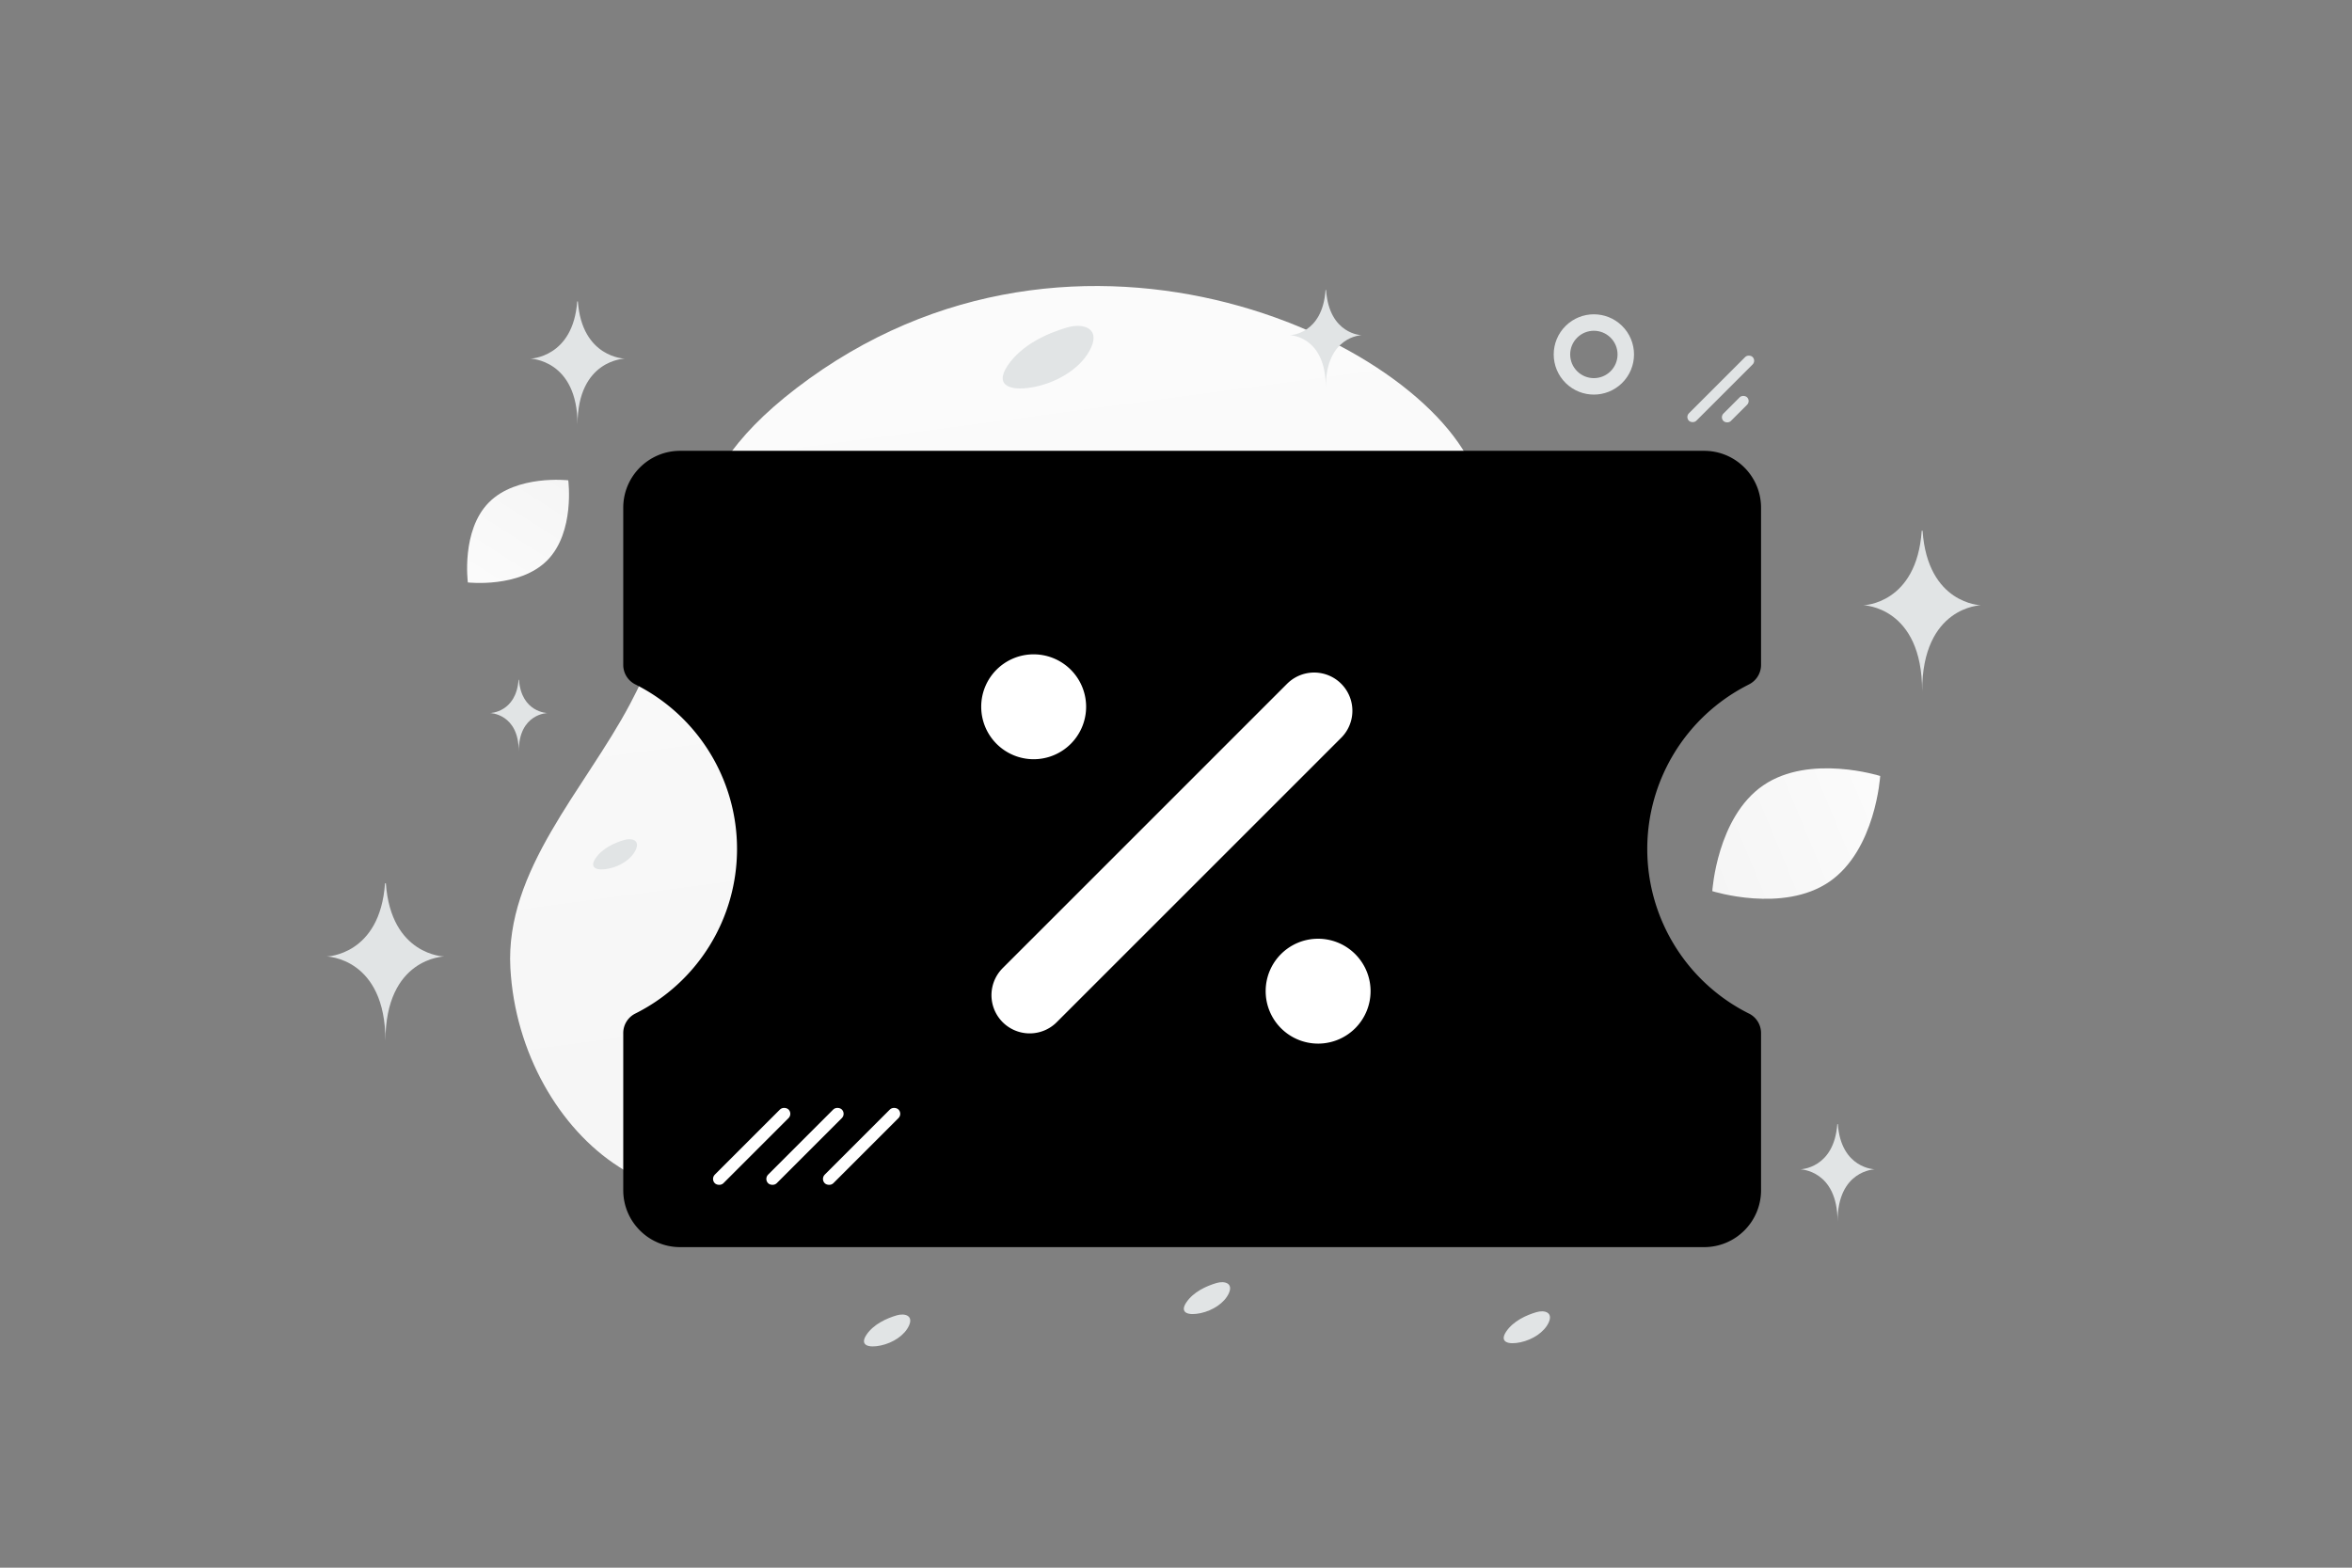 <svg width="900" height="600" viewBox="0 0 900 600" fill="none" xmlns="http://www.w3.org/2000/svg"><rect x="0" y="0" width="900" height="600" fill="#808080" stroke="none"/><path fill="transparent" d="M0 0h900v600H0z"/><path d="M565.436 184.073c-15.831-51.669-152.655-118.356-260.752-35.455-50.274 38.558-34.669 66.229-63.615 120.857-17.255 32.559-47.818 63.604-45.776 100.984 1.756 32.268 18.639 61.45 41.479 76.083 51.367 32.907 132.751 38.493 175.297-58.641 42.546-97.134 194.18-70.565 153.367-203.828z" fill="url(#a)"/><path fill-rule="evenodd" clip-rule="evenodd" d="M673.87 395.373v60.17c0 12.016-9.752 21.769-21.769 21.769H260.257c-12.017 0-21.769-9.753-21.769-21.769v-60.17a8.339 8.339 0 0 1 4.593-7.445 70.399 70.399 0 0 0 38.945-63c0-26.689-15.086-51.07-38.945-63a8.339 8.339 0 0 1-4.593-7.445v-60.17c0-12.016 9.752-21.769 21.769-21.769h391.844c12.017 0 21.769 9.753 21.769 21.769v60.17a8.339 8.339 0 0 1-4.593 7.445l-.958.501a70.403 70.403 0 0 0-37.987 62.499c0 26.667 15.064 51.07 38.923 63h.022a8.339 8.339 0 0 1 4.593 7.445z" fill="#000"/><path d="m394.017 380.876 108.846-108.845m1.497 101.878c-3.004 0-5.442 2.438-5.42 5.442a5.444 5.444 0 0 0 5.442 5.442 5.444 5.444 0 0 0 5.442-5.442c0-3.004-2.438-5.442-5.464-5.442M395.514 265.063c-3.004 0-5.442 2.438-5.42 5.442a5.444 5.444 0 0 0 5.442 5.442 5.444 5.444 0 0 0 5.442-5.442c0-3.004-2.438-5.442-5.464-5.442" stroke="#fff" stroke-width="29.258" stroke-linecap="round" stroke-linejoin="round"/><rect x="644.844" y="159.604" width="34.477" height="4.017" rx="2.008" transform="rotate(-45 644.844 159.604)" fill="#E1E4E5"/><rect x="658.061" y="159.699" width="12.801" height="4.017" rx="2.008" transform="rotate(-45 658.061 159.699)" fill="#E1E4E5"/><path d="M699.988 337.48c17.74-12.165 19.477-40.487 19.477-40.487s-27.029-8.582-44.762 3.598c-17.741 12.164-19.485 40.471-19.485 40.471s27.03 8.582 44.77-3.582z" fill="url(#b)"/><path d="M408.232 125.358c-7.439 2.188-17.356 6.592-22.697 14.619-5.339 8.027 1.715 9.954 10.803 8 9.087-1.955 17.914-7.589 21.226-15.055 3.313-7.465-3.226-9.361-9.332-7.564zm-65.127 378.074c-3.789 1.115-8.841 3.358-11.562 7.447-2.72 4.089.874 5.071 5.503 4.075 4.629-.995 9.126-3.865 10.813-7.669 1.688-3.803-1.643-4.768-4.754-3.853zm122.392-12.382c-3.789 1.115-8.841 3.359-11.562 7.448-2.72 4.089.874 5.071 5.503 4.075 4.629-.996 9.126-3.866 10.813-7.669 1.688-3.803-1.643-4.769-4.754-3.854zm122.404 11.157c-3.79 1.115-8.842 3.359-11.563 7.448-2.719 4.089.874 5.071 5.504 4.075 4.629-.996 9.125-3.866 10.813-7.669 1.687-3.803-1.644-4.769-4.754-3.854zM238.818 321.489c-3.593 1.057-8.383 3.184-10.963 7.061-2.579 3.877.829 4.808 5.218 3.864s8.653-3.665 10.253-7.271c1.6-3.606-1.558-4.522-4.508-3.654z" fill="#E1E4E5"/><path d="M209.464 214.401c-10.606 10.794-30.437 8.518-30.437 8.518s-2.625-19.777 7.99-30.564c10.606-10.794 30.428-8.525 30.428-8.525s2.624 19.777-7.981 30.571z" fill="url(#c)"/><path clip-rule="evenodd" d="M618.395 144.43c-4.736 4.588-12.259 4.588-16.995 0v0c-4.954-4.799-4.954-12.745 0-17.544v0c4.736-4.588 12.259-4.588 16.995 0v0c4.954 4.799 4.954 12.745 0 17.544v0z" stroke="#E1E4E5" stroke-width="6.3" stroke-linecap="round" stroke-linejoin="round"/><path d="M221.127 115.363h-.263c-1.558 21.571-17.973 21.903-17.973 21.903s18.101.345 18.101 25.27c0-24.925 18.101-25.27 18.101-25.27s-16.408-.332-17.966-21.903zm-22.542 144.811h-.16c-.944 12.541-10.893 12.734-10.893 12.734s10.971.201 10.971 14.692c0-14.491 10.97-14.692 10.97-14.692s-9.944-.193-10.888-12.734zm-50.928 77.89h-.327C145.395 365.655 125 366.08 125 366.08s22.49.442 22.49 32.322c0-31.88 22.489-32.322 22.489-32.322s-20.386-.425-22.322-28.016zm588.021-134.937h-.327c-1.935 28.092-22.33 28.525-22.33 28.525s22.49.45 22.49 32.91c0-32.46 22.489-32.91 22.489-32.91s-20.386-.433-22.322-28.525zm-32.424 227.09h-.208c-1.227 17.056-14.16 17.319-14.16 17.319s14.261.273 14.261 19.981c0-19.708 14.262-19.981 14.262-19.981s-12.928-.263-14.155-17.319zM507.425 110.974h-.199c-1.18 17.057-13.616 17.319-13.616 17.319s13.713.273 13.713 19.981c0-19.708 13.713-19.981 13.713-19.981s-12.431-.262-13.611-17.319z" fill="#E1E4E5"/><rect x="271.884" y="451.212" width="39.896" height="4.648" rx="2.324" transform="rotate(-45 271.884 451.212)" fill="#fff"/><rect x="292.278" y="451.212" width="39.896" height="4.648" rx="2.324" transform="rotate(-45 292.278 451.212)" fill="#fff"/><rect x="313.947" y="451.212" width="39.896" height="4.648" rx="2.324" transform="rotate(-45 313.947 451.212)" fill="#fff"/><defs><linearGradient id="a" x1="335.686" y1="-76.178" x2="456.972" y2="827.641" gradientUnits="userSpaceOnUse"><stop stop-color="#fff"/><stop offset="1" stop-color="#EEE"/></linearGradient><linearGradient id="b" x1="762.096" y1="287.407" x2="574.844" y2="364.888" gradientUnits="userSpaceOnUse"><stop stop-color="#fff"/><stop offset="1" stop-color="#EEE"/></linearGradient><linearGradient id="c" x1="167.15" y1="251.271" x2="243.821" y2="131.083" gradientUnits="userSpaceOnUse"><stop stop-color="#fff"/><stop offset="1" stop-color="#EEE"/></linearGradient></defs></svg>
